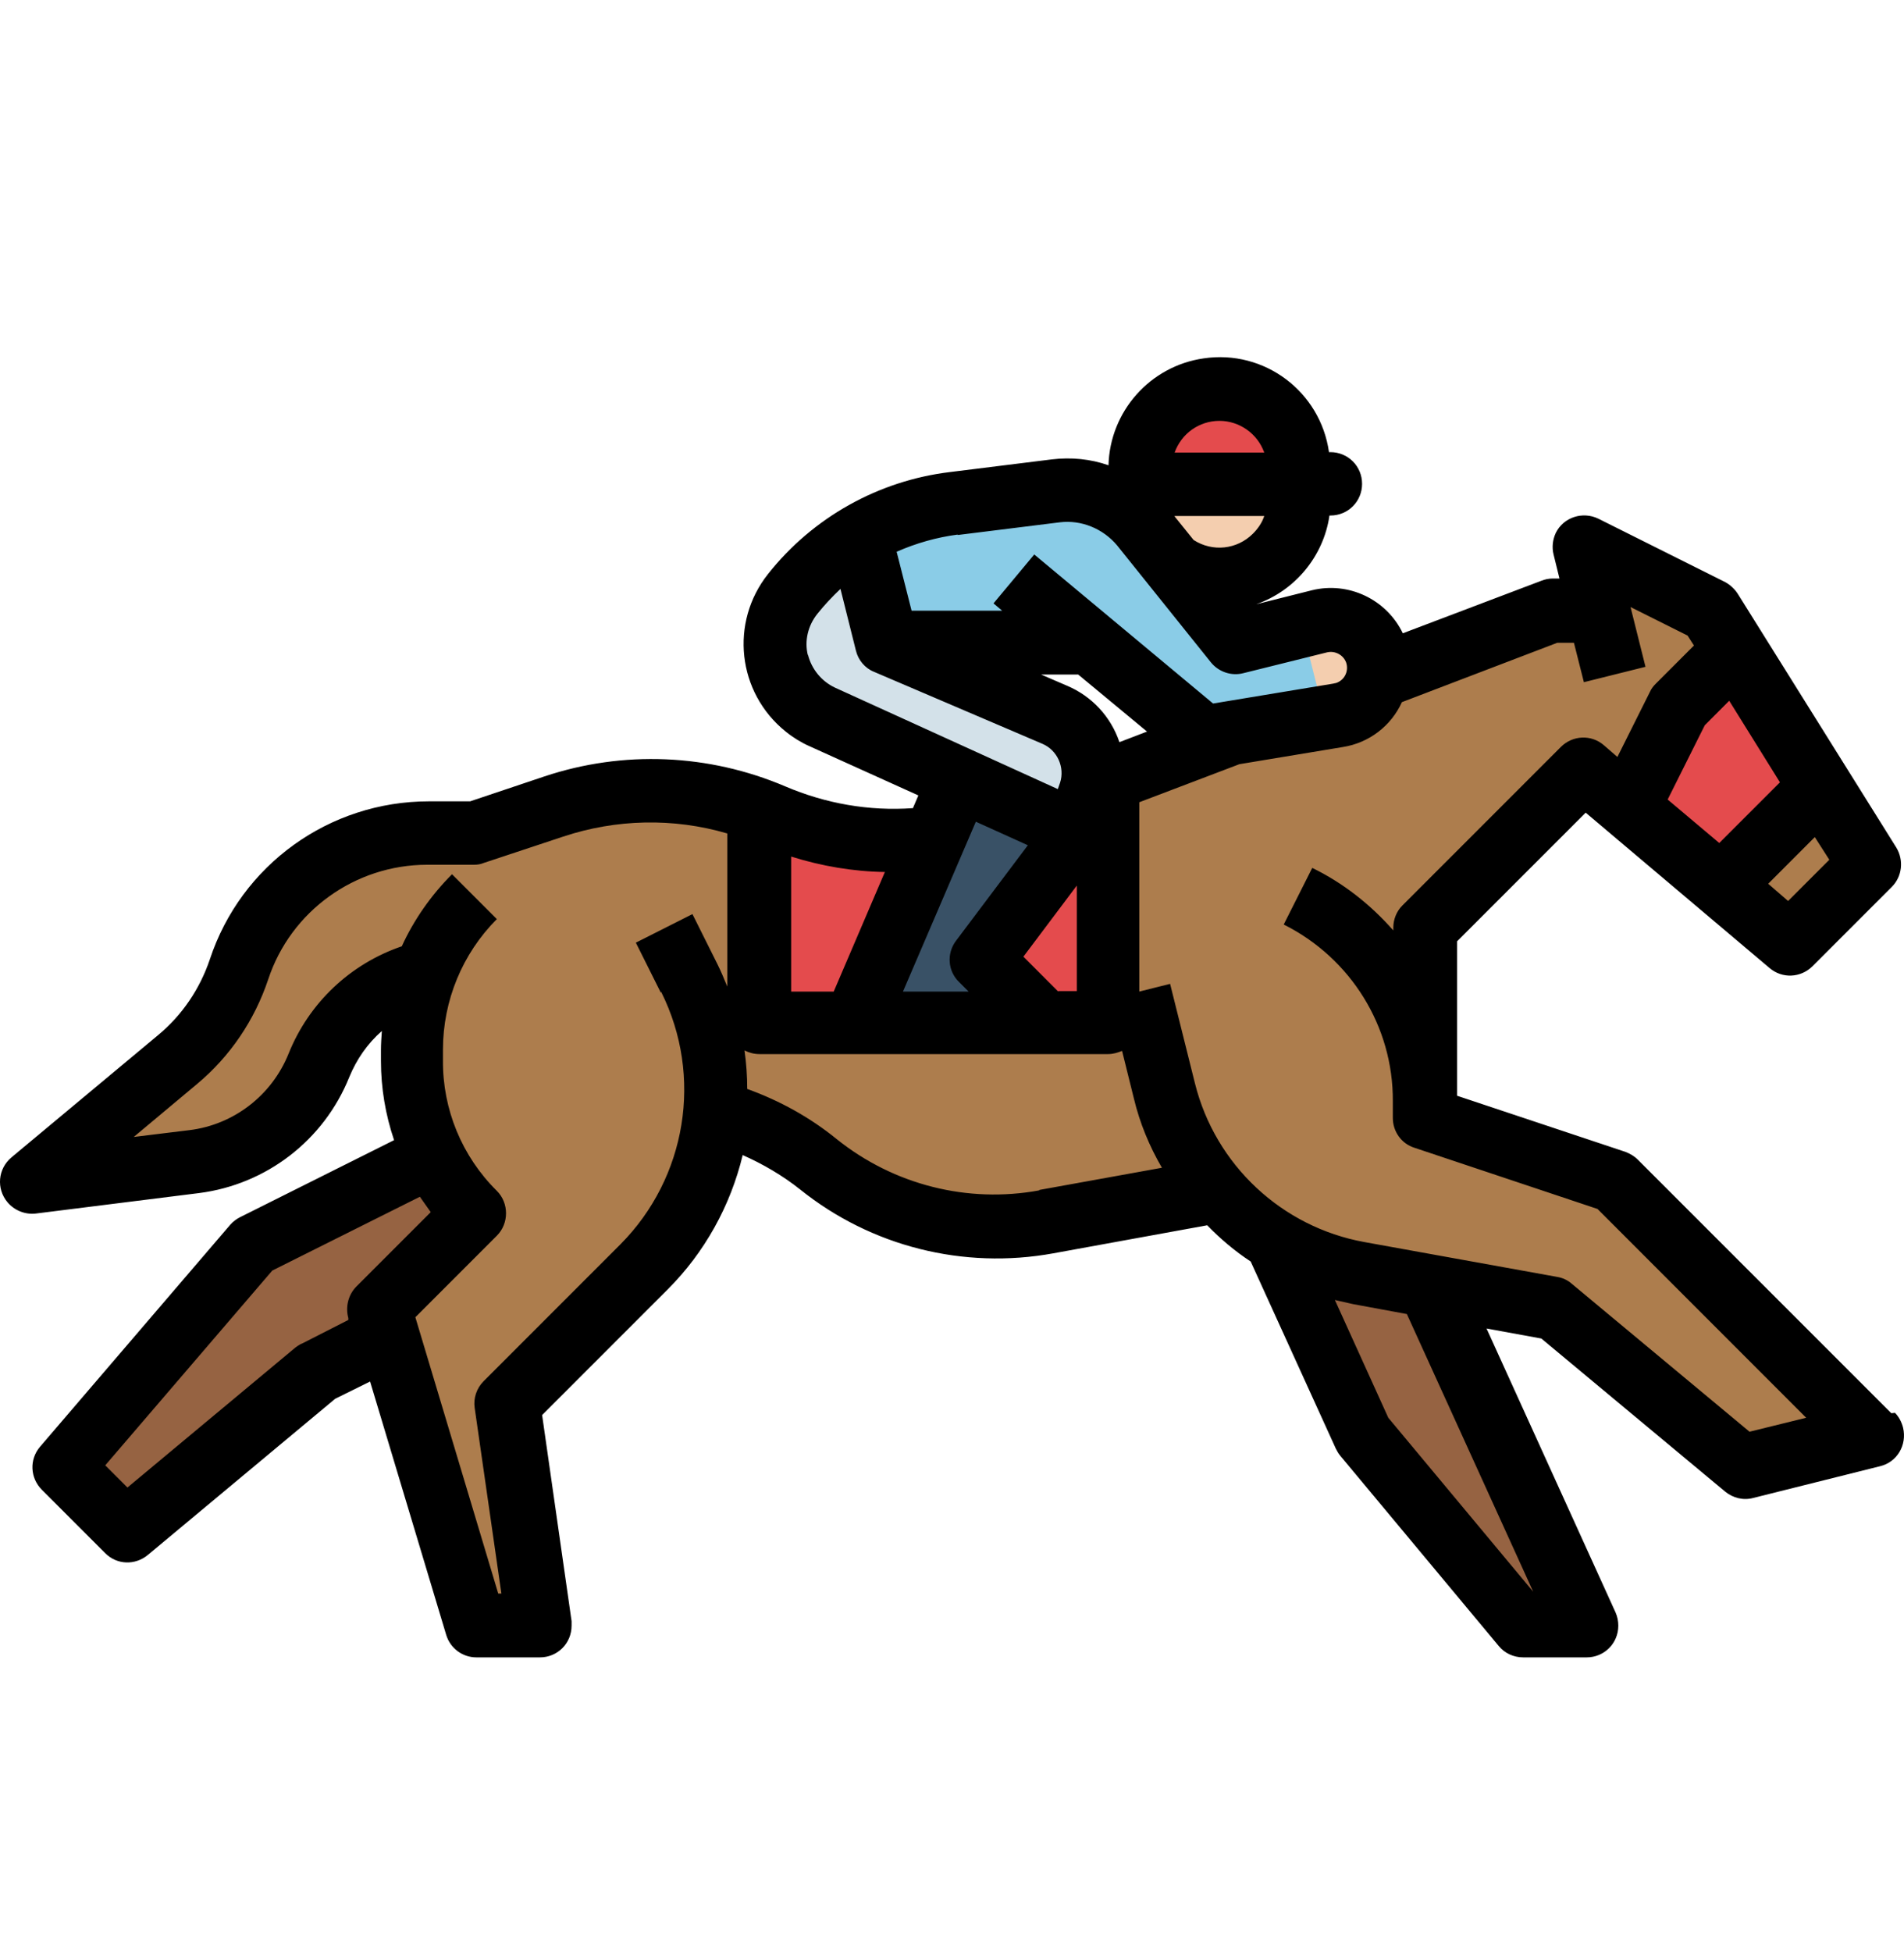 <svg width="40" height="41" viewBox="0 0 40 41" fill="none" xmlns="http://www.w3.org/2000/svg">
<g clip-path="url(#clip0_225_10310)">
<path d="M9.296 20.824V24.153L5.301 26.15L1.307 30.811L2.638 32.143L6.633 28.814L11.96 26.15L14.623 21.489L9.296 20.824Z" fill="#966342"/>
<path d="M25.276 22.822L28.605 30.145L31.934 34.14H33.266L29.937 26.816L28.605 22.156L25.276 22.822Z" fill="#966342"/>
<path d="M39.259 18.159L37.594 19.824L36.148 18.606L34.199 16.961L33.266 16.171L29.937 19.5V23.495L26.608 24.827L24.801 25.15L21.948 25.673C20.255 25.978 18.505 25.54 17.163 24.465C16.707 24.104 16.203 23.809 15.661 23.59C15.261 23.428 14.843 23.314 14.424 23.238L11.961 22.829L9.963 20.166L8.917 20.432C8.641 20.499 8.384 20.604 8.137 20.737C7.481 21.098 6.967 21.678 6.691 22.373C6.254 23.476 5.245 24.247 4.076 24.399L0.651 24.827L3.733 22.259C4.332 21.764 4.779 21.108 5.027 20.366C5.597 18.654 7.195 17.503 9.002 17.503H9.982L11.647 16.951C13.054 16.485 14.586 16.514 15.974 17.037C16.06 17.065 16.146 17.103 16.231 17.142C17.772 17.798 19.513 17.836 21.073 17.236L23.289 16.39L32.268 12.966L32.61 12.833H33.609L33.276 11.501L35.939 12.833L36.453 13.651L38.241 16.523L39.268 18.159H39.259Z" fill="#AD7D4D"/>
<path d="M9.963 18.826C9.107 19.682 8.632 20.833 8.632 22.041V22.269C8.632 23.477 9.107 24.628 9.963 25.484L7.966 27.482L9.963 34.14H11.295L10.629 29.479L13.502 26.607C14.234 25.874 14.738 24.942 14.938 23.924C15.166 22.773 15.004 21.584 14.481 20.538L13.958 19.492L9.963 18.826Z" fill="#AD7D4D"/>
<path d="M23.945 20.822L24.468 22.914C24.963 24.883 26.561 26.377 28.549 26.738L32.601 27.47L36.596 30.799L39.259 30.134L33.932 24.807L29.938 23.476V23.123C29.938 21.297 28.91 19.633 27.274 18.815L23.945 20.812V20.822Z" fill="#AD7D4D"/>
<path d="M38.231 16.523L36.148 18.606L34.198 16.961L35.264 14.84L36.443 13.66L38.231 16.533V16.523Z" fill="#E44B4D"/>
<path d="M23.279 16.391V21.499H15.955V17.038C16.041 17.066 16.126 17.105 16.212 17.143C17.753 17.799 19.493 17.837 21.053 17.238L23.269 16.391H23.279Z" fill="#E44B4D"/>
<path d="M25.942 10.836H22.613V12.168H25.609L25.942 10.836Z" fill="#F2C194"/>
<path d="M27.273 10.17V9.837C27.273 8.914 26.532 8.172 25.609 8.172C24.686 8.172 23.944 8.914 23.944 9.837V10.17H27.273Z" fill="#E44B4D"/>
<path d="M23.944 10.169V10.502C23.944 11.425 24.686 12.167 25.609 12.167C26.532 12.167 27.273 11.425 27.273 10.502V10.169H23.944Z" fill="#F4CEAF"/>
<path d="M22.889 16.667L22.613 17.504L17.258 15.069C16.412 14.688 16.031 13.69 16.421 12.834C16.478 12.71 16.554 12.586 16.64 12.472C17.03 11.977 17.515 11.569 18.047 11.245L18.609 13.499L22.147 15.012C22.784 15.288 23.108 16.001 22.889 16.657V16.667Z" fill="#D3E1E9"/>
<path d="M28.11 15.031L27.834 15.079L25.276 15.507L22.879 13.509H18.618L18.057 11.255C18.057 11.255 19.331 10.675 20.035 10.58L22.175 10.313C22.86 10.228 23.545 10.504 23.982 11.046L25.951 13.5L27.359 13.148L27.711 13.062C27.787 13.043 27.872 13.034 27.958 13.034C28.51 13.034 28.966 13.481 28.966 14.042C28.966 14.537 28.614 14.955 28.129 15.031H28.11Z" fill="#8ACCE7"/>
<path d="M20.149 16.371L17.952 21.488H21.947L20.615 20.156L22.613 17.493L20.149 16.371Z" fill="#395166"/>
<path d="M28.11 15.029L27.835 15.077L27.35 13.155L27.701 13.07C27.778 13.051 27.863 13.041 27.949 13.041C28.5 13.041 28.957 13.489 28.957 14.05C28.957 14.544 28.605 14.963 28.12 15.039L28.11 15.029Z" fill="#F4CEAF"/>
<path d="M39.734 29.678L34.407 24.352C34.331 24.276 34.245 24.228 34.15 24.19L30.612 23.011V19.767L33.313 17.066L37.175 20.328C37.441 20.556 37.831 20.537 38.079 20.29L39.743 18.626C39.962 18.407 40 18.065 39.838 17.798L36.509 12.472C36.443 12.367 36.347 12.281 36.243 12.224L33.58 10.893C33.247 10.731 32.847 10.864 32.686 11.188C32.619 11.331 32.6 11.492 32.638 11.644L32.762 12.149H32.619C32.533 12.149 32.457 12.167 32.381 12.196L29.471 13.299C29.128 12.586 28.329 12.206 27.559 12.396L26.389 12.69C27.207 12.405 27.806 11.682 27.93 10.826H27.949C28.32 10.826 28.615 10.531 28.615 10.161C28.615 9.79 28.32 9.495 27.949 9.495H27.92C27.739 8.22 26.56 7.336 25.286 7.526C24.163 7.687 23.317 8.639 23.288 9.771C22.908 9.637 22.499 9.599 22.099 9.647L19.959 9.913C18.456 10.094 17.077 10.864 16.136 12.053C15.327 13.071 15.489 14.545 16.506 15.363C16.659 15.487 16.83 15.592 17.001 15.668L19.293 16.704L19.179 16.971C18.256 17.037 17.343 16.875 16.497 16.514C14.889 15.829 13.092 15.753 11.437 16.305L9.877 16.828H9.011C6.919 16.828 5.064 18.16 4.408 20.148C4.199 20.766 3.828 21.317 3.323 21.736L0.242 24.304C-0.044 24.542 -0.082 24.96 0.156 25.246C0.299 25.417 0.527 25.512 0.755 25.484L4.179 25.055C5.597 24.875 6.805 23.943 7.337 22.621C7.489 22.25 7.718 21.917 8.022 21.651C8.013 21.784 8.003 21.917 8.003 22.05V22.278C8.003 22.849 8.098 23.41 8.279 23.943L5.045 25.56C4.969 25.598 4.893 25.655 4.836 25.721L0.841 30.382C0.613 30.648 0.632 31.038 0.879 31.285L2.211 32.617C2.458 32.865 2.838 32.874 3.105 32.655L7.042 29.374L7.775 29.012L9.373 34.329C9.458 34.614 9.715 34.805 10.01 34.805H11.342C11.713 34.805 12.008 34.51 12.008 34.139C12.008 34.111 12.008 34.073 12.008 34.044L11.389 29.716L14.024 27.081C14.804 26.302 15.346 25.322 15.603 24.257C16.031 24.447 16.44 24.685 16.811 24.98C18.304 26.178 20.244 26.663 22.128 26.32L25.362 25.731C25.637 26.016 25.942 26.273 26.275 26.492L28.063 30.42C28.091 30.477 28.12 30.525 28.158 30.572L31.487 34.567C31.611 34.719 31.801 34.805 32.001 34.805H33.332C33.703 34.805 33.998 34.51 33.998 34.139C33.998 34.044 33.979 33.949 33.941 33.863L31.23 27.899L32.381 28.109L36.243 31.324C36.405 31.457 36.623 31.514 36.833 31.457L39.496 30.791C39.857 30.705 40.066 30.344 39.981 29.983C39.952 29.868 39.895 29.754 39.81 29.669L39.734 29.678ZM36.328 14.716L37.394 16.429L36.119 17.703L35.035 16.79L35.815 15.23L36.328 14.716ZM37.565 18.921L37.147 18.559L38.126 17.579L38.431 18.055L37.575 18.911L37.565 18.921ZM26.322 11.207C25.989 11.54 25.476 11.597 25.076 11.34L24.677 10.845C24.677 10.845 24.677 10.845 24.677 10.836H26.56C26.513 10.978 26.427 11.102 26.322 11.207ZM25.619 8.838C26.037 8.838 26.418 9.105 26.56 9.504H24.677C24.82 9.105 25.191 8.838 25.619 8.838ZM20.121 11.235L22.261 10.969C22.718 10.912 23.174 11.102 23.469 11.454L25.438 13.908C25.599 14.108 25.866 14.203 26.123 14.136L27.882 13.699C28.053 13.661 28.225 13.756 28.282 13.918C28.339 14.098 28.244 14.288 28.063 14.345C28.044 14.345 28.025 14.355 28.015 14.355L25.485 14.774L21.728 11.644L20.872 12.671L21.053 12.824H19.151L18.837 11.587C19.246 11.406 19.683 11.283 20.121 11.226V11.235ZM22.232 20.823L21.5 20.09L22.622 18.597V20.813H22.232V20.823ZM23.516 15.582C23.336 15.049 22.936 14.621 22.423 14.403L21.871 14.165H22.651L24.097 15.363L23.526 15.582H23.516ZM16.973 13.765C16.896 13.461 16.973 13.137 17.172 12.89C17.324 12.7 17.486 12.529 17.657 12.367L17.981 13.661C18.028 13.86 18.171 14.032 18.361 14.108L21.899 15.62C22.213 15.753 22.375 16.115 22.27 16.438L22.223 16.571L17.543 14.441C17.258 14.307 17.049 14.051 16.973 13.746V13.765ZM21.586 17.76L20.083 19.758C19.883 20.024 19.912 20.395 20.149 20.623L20.349 20.823H18.97L20.501 17.256L21.595 17.751L21.586 17.76ZM17.515 20.823H16.621V17.988C17.258 18.188 17.924 18.302 18.59 18.312L17.515 20.823ZM6.339 28.213C6.339 28.213 6.253 28.261 6.205 28.299L2.677 31.238L2.211 30.772L5.72 26.682L8.821 25.132C8.897 25.236 8.973 25.351 9.049 25.455L7.489 27.015C7.318 27.186 7.252 27.443 7.318 27.681V27.719L6.329 28.223L6.339 28.213ZM13.891 20.832C14.775 22.602 14.423 24.732 13.035 26.13L10.162 29.003C10.01 29.155 9.943 29.364 9.972 29.564L10.533 33.464H10.467L8.726 27.662L10.438 25.95C10.695 25.693 10.695 25.265 10.438 25.008C9.706 24.285 9.297 23.296 9.306 22.269V22.04C9.306 21.013 9.715 20.024 10.438 19.301L9.496 18.359C9.059 18.797 8.697 19.311 8.441 19.872C7.356 20.243 6.491 21.061 6.063 22.126C5.711 23.001 4.912 23.619 3.98 23.733L2.81 23.876L4.141 22.763C4.836 22.183 5.349 21.422 5.635 20.566C6.11 19.13 7.461 18.16 8.973 18.16H9.953C10.029 18.16 10.096 18.15 10.162 18.122L11.827 17.57C12.94 17.199 14.148 17.17 15.279 17.503V20.718C15.213 20.557 15.146 20.395 15.07 20.243L14.547 19.196L13.358 19.796L13.881 20.842L13.891 20.832ZM21.833 24.998C20.33 25.274 18.78 24.884 17.581 23.924C17.02 23.467 16.383 23.115 15.698 22.868C15.698 22.602 15.679 22.326 15.641 22.059C15.736 22.107 15.841 22.136 15.955 22.136H23.279C23.383 22.136 23.478 22.107 23.573 22.069L23.821 23.068C23.944 23.581 24.144 24.066 24.41 24.523L21.833 24.989V24.998ZM32.21 33.426L29.166 29.773L28.044 27.3C28.168 27.329 28.301 27.357 28.424 27.386L29.556 27.595L32.21 33.426ZM36.757 30.068L33.019 26.958C32.933 26.882 32.828 26.834 32.714 26.815L28.662 26.083C26.931 25.769 25.533 24.466 25.105 22.754L24.582 20.661L23.935 20.823V16.847L26.037 16.048L28.215 15.687C28.757 15.601 29.223 15.249 29.452 14.745L32.714 13.499H33.066L33.275 14.326L34.569 14.003L34.255 12.748L35.453 13.347L35.587 13.556L34.788 14.355C34.74 14.402 34.693 14.46 34.664 14.526L33.979 15.896L33.694 15.649C33.428 15.42 33.038 15.439 32.79 15.687L29.461 19.016C29.337 19.139 29.271 19.311 29.271 19.482V19.539C28.795 18.997 28.215 18.54 27.568 18.226L26.969 19.415C28.377 20.119 29.271 21.555 29.261 23.125V23.477C29.261 23.762 29.442 24.019 29.718 24.104L33.561 25.388L37.945 29.773L36.747 30.068H36.757Z" fill="black"/>
</g>
<defs>
<clipPath id="clip0_225_10310">
<rect width="40" height="40" fill="white" transform="translate(0 0.5)"/>
</clipPath>
</defs>
</svg>

